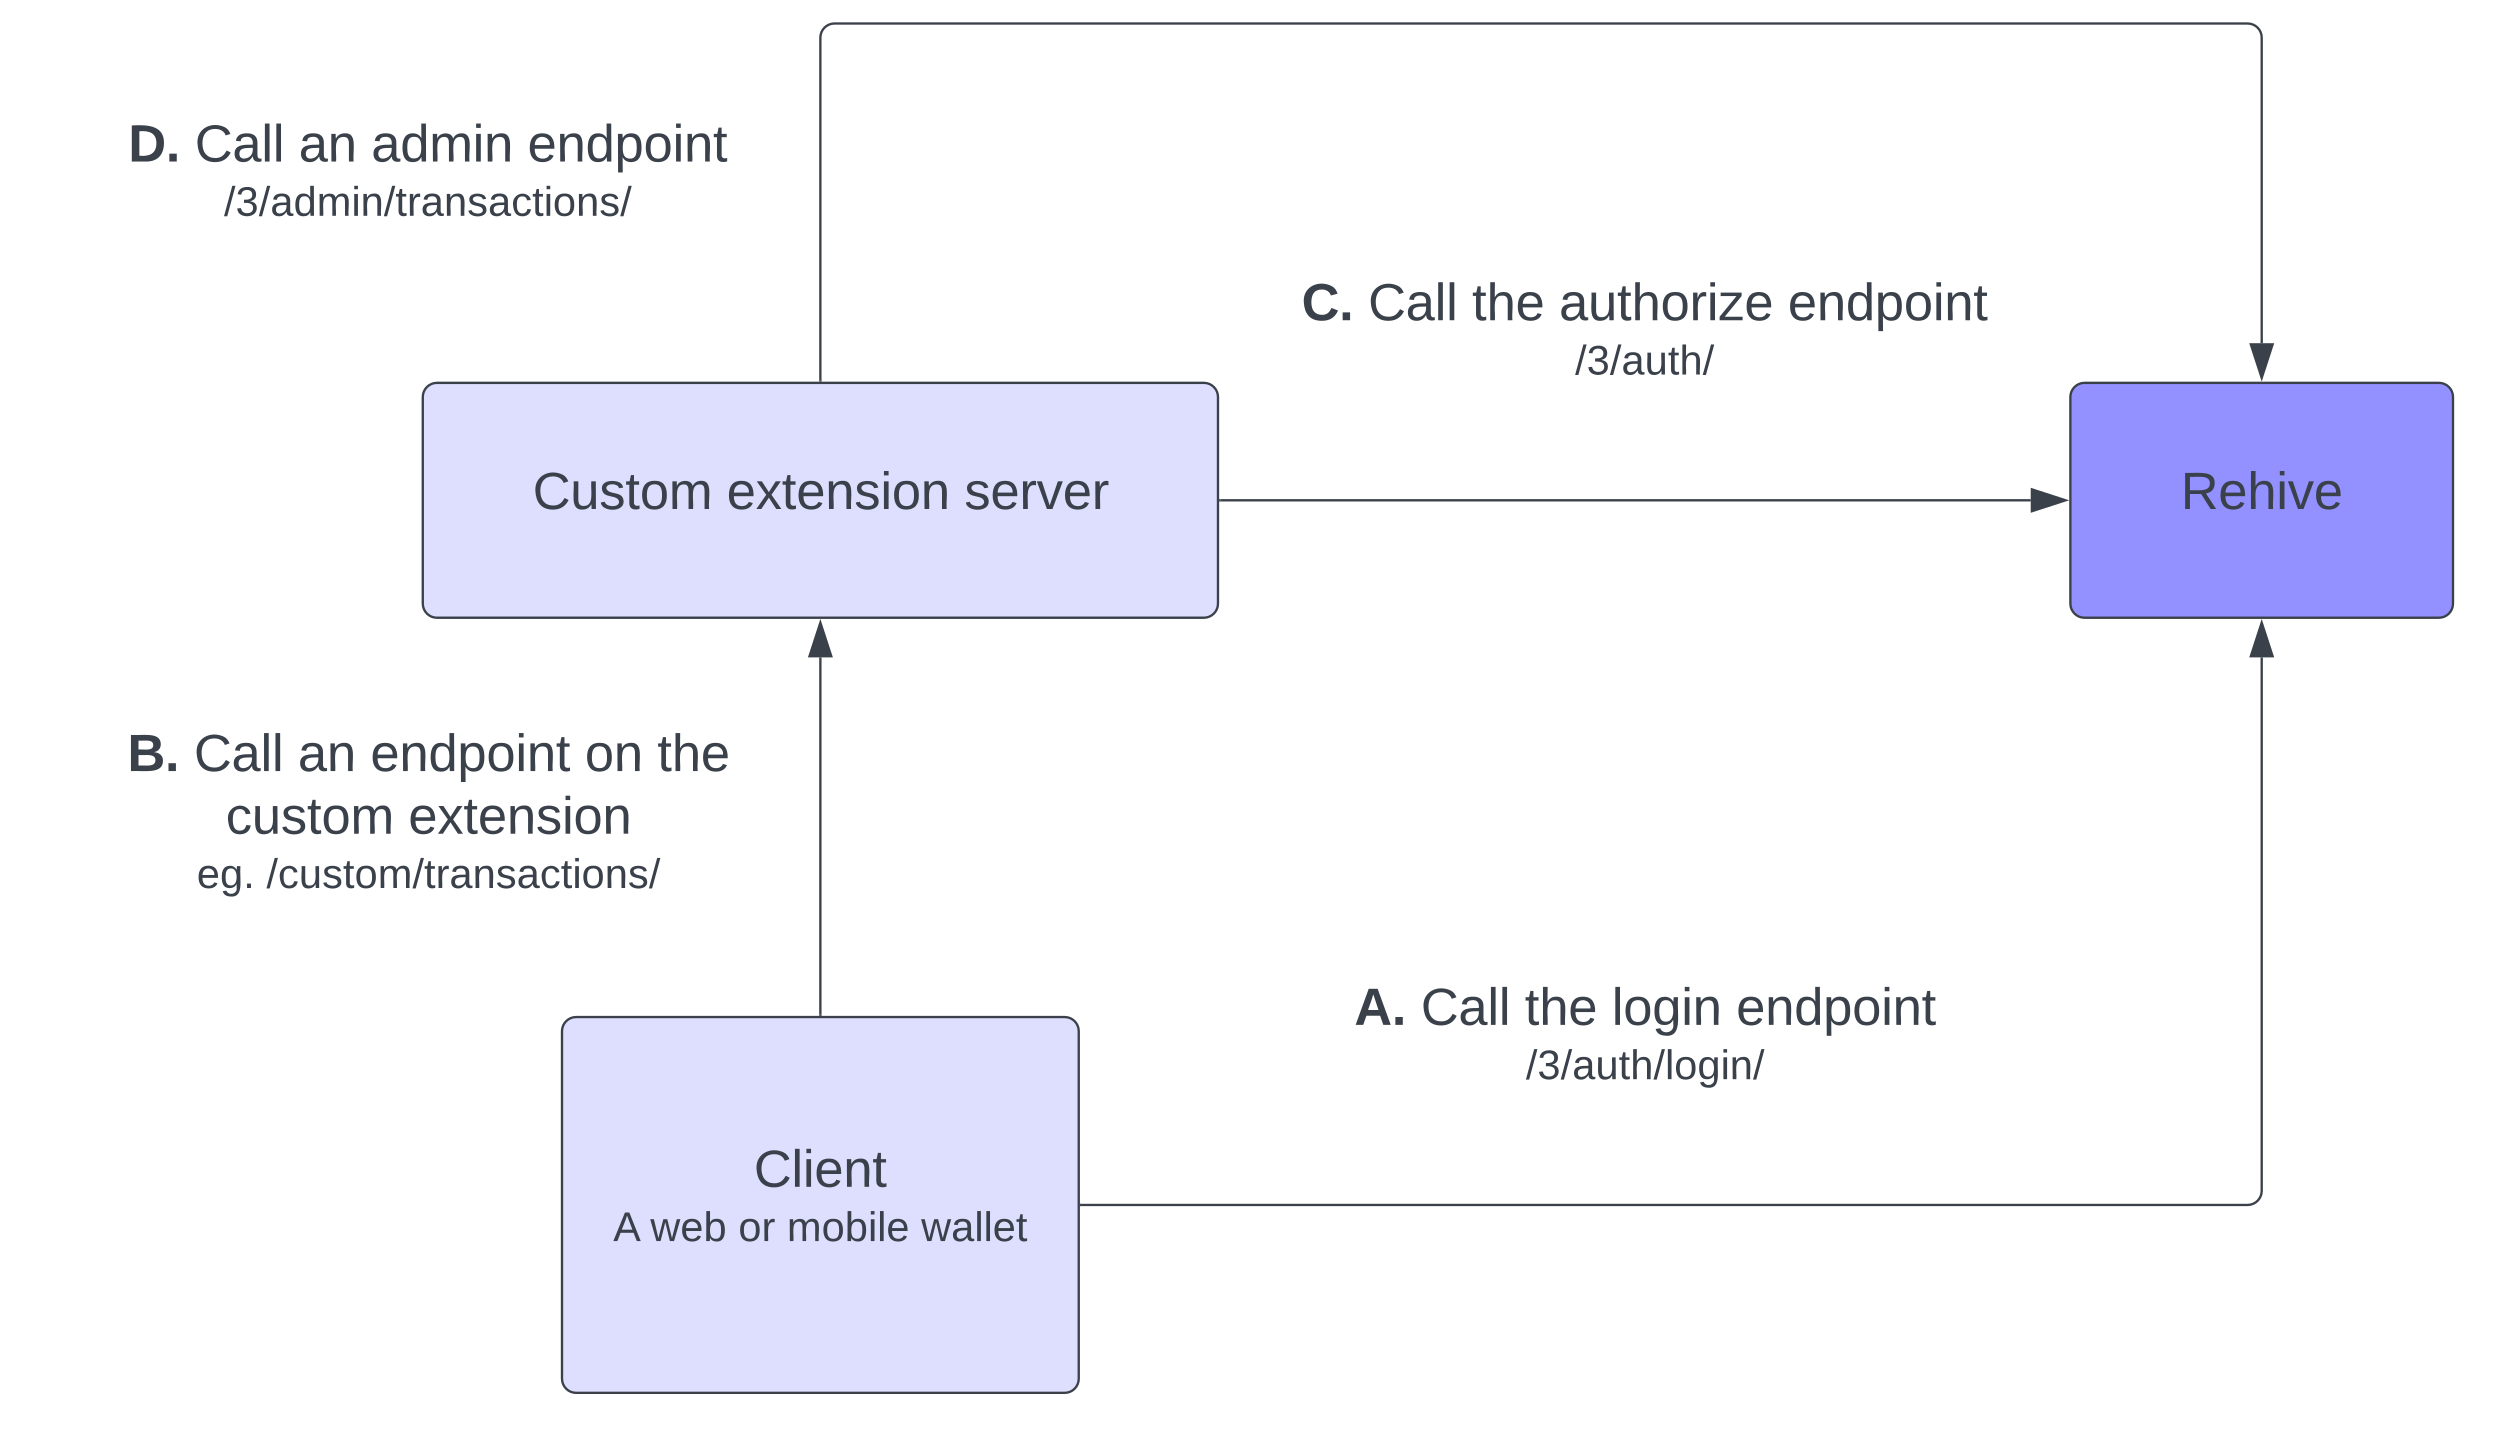 <svg xmlns="http://www.w3.org/2000/svg" xmlns:xlink="http://www.w3.org/1999/xlink" xmlns:lucid="lucid" width="1064.36" height="613"><g transform="translate(-403.251 -350)" lucid:page-tab-id="0_0"><path d="M0 0h1870.87v1322.83H0z" fill="#fff"/><path d="M425.43 370h320v110h-320z" fill="none"/><use xlink:href="#a" transform="matrix(1,0,0,1,425.433,370) translate(32.438 48.778)"/><use xlink:href="#b" transform="matrix(1,0,0,1,425.433,370) translate(60.772 48.778)"/><use xlink:href="#c" transform="matrix(1,0,0,1,425.433,370) translate(105.031 48.778)"/><use xlink:href="#d" transform="matrix(1,0,0,1,425.433,370) translate(135.895 48.778)"/><use xlink:href="#e" transform="matrix(1,0,0,1,425.433,370) translate(202.438 48.778)"/><use xlink:href="#f" transform="matrix(1,0,0,1,425.433,370) translate(73.185 71.889)"/><path d="M1284.7 519c0-3.3 2.7-6 6-6h150.9c3.33 0 6 2.7 6 6v88c0 3.3-2.67 6-6 6h-150.9c-3.3 0-6-2.7-6-6z" stroke="#3a414a" fill="#9391ff"/><use xlink:href="#g" transform="matrix(1,0,0,1,1289.706,518) translate(41.994 48.715)"/><path d="M583.25 519c0-3.3 2.7-6 6-6H915.8c3.3 0 6 2.7 6 6v88c0 3.3-2.7 6-6 6H589.25c-3.3 0-6-2.7-6-6z" stroke="#3a414a" fill="#dedeff"/><use xlink:href="#h" transform="matrix(1,0,0,1,588.251,518) translate(41.815 48.715)"/><use xlink:href="#i" transform="matrix(1,0,0,1,588.251,518) translate(124.407 48.715)"/><use xlink:href="#j" transform="matrix(1,0,0,1,588.251,518) translate(225.58 48.715)"/><path d="M642.52 789c0-3.3 2.7-6 6-6h208c3.32 0 6 2.7 6 6v148c0 3.3-2.68 6-6 6h-208c-3.3 0-6-2.7-6-6z" stroke="#3a414a" fill="#dedeff"/><use xlink:href="#k" transform="matrix(1,0,0,1,654.524,795) translate(69.698 60.278)"/><use xlink:href="#l" transform="matrix(1,0,0,1,654.524,795) translate(9.802 83.389)"/><use xlink:href="#m" transform="matrix(1,0,0,1,654.524,795) translate(25.605 83.389)"/><use xlink:href="#n" transform="matrix(1,0,0,1,654.524,795) translate(63.086 83.389)"/><use xlink:href="#o" transform="matrix(1,0,0,1,654.524,795) translate(83.778 83.389)"/><use xlink:href="#p" transform="matrix(1,0,0,1,654.524,795) translate(140.914 83.389)"/><path d="M951.98 466c0-3.3 2.68-6 6-6h290.54c3.32 0 6 2.7 6 6v54.33c0 3.32-2.68 6-6 6H957.98c-3.32 0-6-2.68-6-6z" stroke="#000" stroke-opacity="0" fill="#fff" fill-opacity="0"/><use xlink:href="#q" transform="matrix(1,0,0,1,956.979,465) translate(0.42 21.34)"/><use xlink:href="#b" transform="matrix(1,0,0,1,956.979,465) translate(28.753 21.34)"/><use xlink:href="#r" transform="matrix(1,0,0,1,956.979,465) translate(73.012 21.34)"/><use xlink:href="#s" transform="matrix(1,0,0,1,956.979,465) translate(110.049 21.34)"/><use xlink:href="#e" transform="matrix(1,0,0,1,956.979,465) translate(207.457 21.34)"/><use xlink:href="#t" transform="matrix(1,0,0,1,956.979,465) translate(116.87 44.451)"/><path d="M922.8 563h345.02" stroke="#3a414a" fill="none"/><path d="M922.8 563.5h-.5v-1h.5z" stroke="#3a414a" stroke-width=".05" fill="#3a414a"/><path d="M1282.6 563l-14.28 4.64v-9.28z" stroke="#3a414a" fill="#3a414a"/><path d="M863.52 863h496.64c3.3 0 6-2.7 6-6V629.88" stroke="#3a414a" fill="none"/><path d="M863.54 863.5h-.52v-1h.52z" stroke="#3a414a" stroke-width=".05" fill="#3a414a"/><path d="M1366.16 615.12l4.64 14.26h-9.27z" stroke="#3a414a" fill="#3a414a"/><path d="M960.7 766c0-3.3 2.7-6 6-6h273.1c3.3 0 6 2.7 6 6v54.33c0 3.32-2.7 6-6 6H966.7c-3.3 0-6-2.68-6-6z" stroke="#000" stroke-opacity="0" fill="#fff" fill-opacity="0"/><g><use xlink:href="#u" transform="matrix(1,0,0,1,965.706,765) translate(14.142 21.34)"/><use xlink:href="#b" transform="matrix(1,0,0,1,965.706,765) translate(42.475 21.34)"/><use xlink:href="#r" transform="matrix(1,0,0,1,965.706,765) translate(86.735 21.34)"/><use xlink:href="#v" transform="matrix(1,0,0,1,965.706,765) translate(123.772 21.34)"/><use xlink:href="#e" transform="matrix(1,0,0,1,965.706,765) translate(176.735 21.34)"/><use xlink:href="#w" transform="matrix(1,0,0,1,965.706,765) translate(87.185 44.451)"/></g><path d="M752.52 782V629.88" stroke="#3a414a" fill="none"/><path d="M753.02 782.5h-1v-.5h1z" stroke="#3a414a" stroke-width=".05" fill="#3a414a"/><path d="M752.52 615.12l4.64 14.26h-9.27z" stroke="#3a414a" fill="#3a414a"/><path d="M423.25 659c0-3.3 2.7-6 6-6H741.6c3.33 0 6 2.7 6 6v78c0 3.3-2.67 6-6 6H429.26c-3.3 0-6-2.7-6-6z" stroke="#000" stroke-opacity="0" fill="#fff" fill-opacity="0"/><g><use xlink:href="#x" transform="matrix(1,0,0,1,428.251,658) translate(29.259 20.278)"/><use xlink:href="#b" transform="matrix(1,0,0,1,428.251,658) translate(57.593 20.278)"/><use xlink:href="#c" transform="matrix(1,0,0,1,428.251,658) translate(101.852 20.278)"/><use xlink:href="#y" transform="matrix(1,0,0,1,428.251,658) translate(132.716 20.278)"/><use xlink:href="#z" transform="matrix(1,0,0,1,428.251,658) translate(224.012 20.278)"/><use xlink:href="#A" transform="matrix(1,0,0,1,428.251,658) translate(254.877 20.278)"/><use xlink:href="#B" transform="matrix(1,0,0,1,428.251,658) translate(71.142 46.944)"/><use xlink:href="#C" transform="matrix(1,0,0,1,428.251,658) translate(148.858 46.944)"/><use xlink:href="#D" transform="matrix(1,0,0,1,428.251,658) translate(58.809 70.056)"/><use xlink:href="#E" transform="matrix(1,0,0,1,428.251,658) translate(88.438 70.056)"/></g><path d="M752.52 512V366c0-3.3 2.7-6 6-6h601.64c3.3 0 6 2.7 6 6v130.12" stroke="#3a414a" fill="none"/><path d="M753.02 512.5h-1v-.5h1z" stroke="#3a414a" stroke-width=".05" fill="#3a414a"/><path d="M1366.16 510.88l-4.63-14.26h9.27z" stroke="#3a414a" fill="#3a414a"/><defs><path fill="#3a414a" d="M24-248c120-7 223 5 221 122C244-46 201 0 124 0H24v-248zM76-40c74 7 117-18 117-86 0-67-45-88-117-82v168" id="F"/><path fill="#3a414a" d="M24 0v-54h51V0H24" id="G"/><g id="a"><use transform="matrix(0.062,0,0,0.062,0,0)" xlink:href="#F"/><use transform="matrix(0.062,0,0,0.062,15.988,0)" xlink:href="#G"/></g><path fill="#3a414a" d="M212-179c-10-28-35-45-73-45-59 0-87 40-87 99 0 60 29 101 89 101 43 0 62-24 78-52l27 14C228-24 195 4 139 4 59 4 22-46 18-125c-6-104 99-153 187-111 19 9 31 26 39 46" id="H"/><path fill="#3a414a" d="M141-36C126-15 110 5 73 4 37 3 15-17 15-53c-1-64 63-63 125-63 3-35-9-54-41-54-24 1-41 7-42 31l-33-3c5-37 33-52 76-52 45 0 72 20 72 64v82c-1 20 7 32 28 27v20c-31 9-61-2-59-35zM48-53c0 20 12 33 32 33 41-3 63-29 60-74-43 2-92-5-92 41" id="I"/><path fill="#3a414a" d="M24 0v-261h32V0H24" id="J"/><g id="b"><use transform="matrix(0.062,0,0,0.062,0,0)" xlink:href="#H"/><use transform="matrix(0.062,0,0,0.062,15.988,0)" xlink:href="#I"/><use transform="matrix(0.062,0,0,0.062,28.333,0)" xlink:href="#J"/><use transform="matrix(0.062,0,0,0.062,33.21,0)" xlink:href="#J"/></g><path fill="#3a414a" d="M117-194c89-4 53 116 60 194h-32v-121c0-31-8-49-39-48C34-167 62-67 57 0H25l-1-190h30c1 10-1 24 2 32 11-22 29-35 61-36" id="K"/><g id="c"><use transform="matrix(0.062,0,0,0.062,0,0)" xlink:href="#I"/><use transform="matrix(0.062,0,0,0.062,12.346,0)" xlink:href="#K"/></g><path fill="#3a414a" d="M85-194c31 0 48 13 60 33l-1-100h32l1 261h-30c-2-10 0-23-3-31C134-8 116 4 85 4 32 4 16-35 15-94c0-66 23-100 70-100zm9 24c-40 0-46 34-46 75 0 40 6 74 45 74 42 0 51-32 51-76 0-42-9-74-50-73" id="L"/><path fill="#3a414a" d="M210-169c-67 3-38 105-44 169h-31v-121c0-29-5-50-35-48C34-165 62-65 56 0H25l-1-190h30c1 10-1 24 2 32 10-44 99-50 107 0 11-21 27-35 58-36 85-2 47 119 55 194h-31v-121c0-29-5-49-35-48" id="M"/><path fill="#3a414a" d="M24-231v-30h32v30H24zM24 0v-190h32V0H24" id="N"/><g id="d"><use transform="matrix(0.062,0,0,0.062,0,0)" xlink:href="#I"/><use transform="matrix(0.062,0,0,0.062,12.346,0)" xlink:href="#L"/><use transform="matrix(0.062,0,0,0.062,24.691,0)" xlink:href="#M"/><use transform="matrix(0.062,0,0,0.062,43.148,0)" xlink:href="#N"/><use transform="matrix(0.062,0,0,0.062,48.025,0)" xlink:href="#K"/></g><path fill="#3a414a" d="M100-194c63 0 86 42 84 106H49c0 40 14 67 53 68 26 1 43-12 49-29l28 8c-11 28-37 45-77 45C44 4 14-33 15-96c1-61 26-98 85-98zm52 81c6-60-76-77-97-28-3 7-6 17-6 28h103" id="O"/><path fill="#3a414a" d="M115-194c55 1 70 41 70 98S169 2 115 4C84 4 66-9 55-30l1 105H24l-1-265h31l2 30c10-21 28-34 59-34zm-8 174c40 0 45-34 45-75s-6-73-45-74c-42 0-51 32-51 76 0 43 10 73 51 73" id="P"/><path fill="#3a414a" d="M100-194c62-1 85 37 85 99 1 63-27 99-86 99S16-35 15-95c0-66 28-99 85-99zM99-20c44 1 53-31 53-75 0-43-8-75-51-75s-53 32-53 75 10 74 51 75" id="Q"/><path fill="#3a414a" d="M59-47c-2 24 18 29 38 22v24C64 9 27 4 27-40v-127H5v-23h24l9-43h21v43h35v23H59v120" id="R"/><g id="e"><use transform="matrix(0.062,0,0,0.062,0,0)" xlink:href="#O"/><use transform="matrix(0.062,0,0,0.062,12.346,0)" xlink:href="#K"/><use transform="matrix(0.062,0,0,0.062,24.691,0)" xlink:href="#L"/><use transform="matrix(0.062,0,0,0.062,37.037,0)" xlink:href="#P"/><use transform="matrix(0.062,0,0,0.062,49.383,0)" xlink:href="#Q"/><use transform="matrix(0.062,0,0,0.062,61.728,0)" xlink:href="#N"/><use transform="matrix(0.062,0,0,0.062,66.605,0)" xlink:href="#K"/><use transform="matrix(0.062,0,0,0.062,78.951,0)" xlink:href="#R"/></g><path fill="#3a414a" d="M0 4l72-265h28L28 4H0" id="S"/><path fill="#3a414a" d="M126-127c33 6 58 20 58 59 0 88-139 92-164 29-3-8-5-16-6-25l32-3c6 27 21 44 54 44 32 0 52-15 52-46 0-38-36-46-79-43v-28c39 1 72-4 72-42 0-27-17-43-46-43-28 0-47 15-49 41l-32-3c6-42 35-63 81-64 48-1 79 21 79 65 0 36-21 52-52 59" id="T"/><path fill="#3a414a" d="M114-163C36-179 61-72 57 0H25l-1-190h30c1 12-1 29 2 39 6-27 23-49 58-41v29" id="U"/><path fill="#3a414a" d="M135-143c-3-34-86-38-87 0 15 53 115 12 119 90S17 21 10-45l28-5c4 36 97 45 98 0-10-56-113-15-118-90-4-57 82-63 122-42 12 7 21 19 24 35" id="V"/><path fill="#3a414a" d="M96-169c-40 0-48 33-48 73s9 75 48 75c24 0 41-14 43-38l32 2c-6 37-31 61-74 61-59 0-76-41-82-99-10-93 101-131 147-64 4 7 5 14 7 22l-32 3c-4-21-16-35-41-35" id="W"/><g id="f"><use transform="matrix(0.049,0,0,0.049,0,0)" xlink:href="#S"/><use transform="matrix(0.049,0,0,0.049,4.938,0)" xlink:href="#T"/><use transform="matrix(0.049,0,0,0.049,14.815,0)" xlink:href="#S"/><use transform="matrix(0.049,0,0,0.049,19.753,0)" xlink:href="#I"/><use transform="matrix(0.049,0,0,0.049,29.63,0)" xlink:href="#L"/><use transform="matrix(0.049,0,0,0.049,39.506,0)" xlink:href="#M"/><use transform="matrix(0.049,0,0,0.049,54.272,0)" xlink:href="#N"/><use transform="matrix(0.049,0,0,0.049,58.173,0)" xlink:href="#K"/><use transform="matrix(0.049,0,0,0.049,68.049,0)" xlink:href="#S"/><use transform="matrix(0.049,0,0,0.049,72.988,0)" xlink:href="#R"/><use transform="matrix(0.049,0,0,0.049,77.926,0)" xlink:href="#U"/><use transform="matrix(0.049,0,0,0.049,83.802,0)" xlink:href="#I"/><use transform="matrix(0.049,0,0,0.049,93.679,0)" xlink:href="#K"/><use transform="matrix(0.049,0,0,0.049,103.556,0)" xlink:href="#V"/><use transform="matrix(0.049,0,0,0.049,112.444,0)" xlink:href="#I"/><use transform="matrix(0.049,0,0,0.049,122.321,0)" xlink:href="#W"/><use transform="matrix(0.049,0,0,0.049,131.21,0)" xlink:href="#R"/><use transform="matrix(0.049,0,0,0.049,136.148,0)" xlink:href="#N"/><use transform="matrix(0.049,0,0,0.049,140.049,0)" xlink:href="#Q"/><use transform="matrix(0.049,0,0,0.049,149.926,0)" xlink:href="#K"/><use transform="matrix(0.049,0,0,0.049,159.802,0)" xlink:href="#V"/><use transform="matrix(0.049,0,0,0.049,168.691,0)" xlink:href="#S"/></g><path fill="#3a414a" d="M233-177c-1 41-23 64-60 70L243 0h-38l-65-103H63V0H30v-248c88 3 205-21 203 71zM63-129c60-2 137 13 137-47 0-61-80-42-137-45v92" id="X"/><path fill="#3a414a" d="M106-169C34-169 62-67 57 0H25v-261h32l-1 103c12-21 28-36 61-36 89 0 53 116 60 194h-32v-121c2-32-8-49-39-48" id="Y"/><path fill="#3a414a" d="M108 0H70L1-190h34L89-25l56-165h34" id="Z"/><g id="g"><use transform="matrix(0.062,0,0,0.062,0,0)" xlink:href="#X"/><use transform="matrix(0.062,0,0,0.062,15.988,0)" xlink:href="#O"/><use transform="matrix(0.062,0,0,0.062,28.333,0)" xlink:href="#Y"/><use transform="matrix(0.062,0,0,0.062,40.679,0)" xlink:href="#N"/><use transform="matrix(0.062,0,0,0.062,45.556,0)" xlink:href="#Z"/><use transform="matrix(0.062,0,0,0.062,56.667,0)" xlink:href="#O"/></g><path fill="#3a414a" d="M84 4C-5 8 30-112 23-190h32v120c0 31 7 50 39 49 72-2 45-101 50-169h31l1 190h-30c-1-10 1-25-2-33-11 22-28 36-60 37" id="aa"/><g id="h"><use transform="matrix(0.062,0,0,0.062,0,0)" xlink:href="#H"/><use transform="matrix(0.062,0,0,0.062,15.988,0)" xlink:href="#aa"/><use transform="matrix(0.062,0,0,0.062,28.333,0)" xlink:href="#V"/><use transform="matrix(0.062,0,0,0.062,39.444,0)" xlink:href="#R"/><use transform="matrix(0.062,0,0,0.062,45.617,0)" xlink:href="#Q"/><use transform="matrix(0.062,0,0,0.062,57.963,0)" xlink:href="#M"/></g><path fill="#3a414a" d="M141 0L90-78 38 0H4l68-98-65-92h35l48 74 47-74h35l-64 92 68 98h-35" id="ab"/><g id="i"><use transform="matrix(0.062,0,0,0.062,0,0)" xlink:href="#O"/><use transform="matrix(0.062,0,0,0.062,12.346,0)" xlink:href="#ab"/><use transform="matrix(0.062,0,0,0.062,23.457,0)" xlink:href="#R"/><use transform="matrix(0.062,0,0,0.062,29.63,0)" xlink:href="#O"/><use transform="matrix(0.062,0,0,0.062,41.975,0)" xlink:href="#K"/><use transform="matrix(0.062,0,0,0.062,54.321,0)" xlink:href="#V"/><use transform="matrix(0.062,0,0,0.062,65.432,0)" xlink:href="#N"/><use transform="matrix(0.062,0,0,0.062,70.309,0)" xlink:href="#Q"/><use transform="matrix(0.062,0,0,0.062,82.654,0)" xlink:href="#K"/></g><g id="j"><use transform="matrix(0.062,0,0,0.062,0,0)" xlink:href="#V"/><use transform="matrix(0.062,0,0,0.062,11.111,0)" xlink:href="#O"/><use transform="matrix(0.062,0,0,0.062,23.457,0)" xlink:href="#U"/><use transform="matrix(0.062,0,0,0.062,30.802,0)" xlink:href="#Z"/><use transform="matrix(0.062,0,0,0.062,41.914,0)" xlink:href="#O"/><use transform="matrix(0.062,0,0,0.062,54.259,0)" xlink:href="#U"/></g><g id="k"><use transform="matrix(0.062,0,0,0.062,0,0)" xlink:href="#H"/><use transform="matrix(0.062,0,0,0.062,15.988,0)" xlink:href="#J"/><use transform="matrix(0.062,0,0,0.062,20.864,0)" xlink:href="#N"/><use transform="matrix(0.062,0,0,0.062,25.741,0)" xlink:href="#O"/><use transform="matrix(0.062,0,0,0.062,38.086,0)" xlink:href="#K"/><use transform="matrix(0.062,0,0,0.062,50.432,0)" xlink:href="#R"/></g><path fill="#3a414a" d="M205 0l-28-72H64L36 0H1l101-248h38L239 0h-34zm-38-99l-47-123c-12 45-31 82-46 123h93" id="ac"/><use transform="matrix(0.049,0,0,0.049,0,0)" xlink:href="#ac" id="l"/><path fill="#3a414a" d="M206 0h-36l-40-164L89 0H53L-1-190h32L70-26l43-164h34l41 164 42-164h31" id="ad"/><path fill="#3a414a" d="M115-194c53 0 69 39 70 98 0 66-23 100-70 100C84 3 66-7 56-30L54 0H23l1-261h32v101c10-23 28-34 59-34zm-8 174c40 0 45-34 45-75 0-40-5-75-45-74-42 0-51 32-51 76 0 43 10 73 51 73" id="ae"/><g id="m"><use transform="matrix(0.049,0,0,0.049,0,0)" xlink:href="#ad"/><use transform="matrix(0.049,0,0,0.049,12.79,0)" xlink:href="#O"/><use transform="matrix(0.049,0,0,0.049,22.667,0)" xlink:href="#ae"/></g><g id="n"><use transform="matrix(0.049,0,0,0.049,0,0)" xlink:href="#Q"/><use transform="matrix(0.049,0,0,0.049,9.877,0)" xlink:href="#U"/></g><g id="o"><use transform="matrix(0.049,0,0,0.049,0,0)" xlink:href="#M"/><use transform="matrix(0.049,0,0,0.049,14.765,0)" xlink:href="#Q"/><use transform="matrix(0.049,0,0,0.049,24.642,0)" xlink:href="#ae"/><use transform="matrix(0.049,0,0,0.049,34.519,0)" xlink:href="#N"/><use transform="matrix(0.049,0,0,0.049,38.42,0)" xlink:href="#J"/><use transform="matrix(0.049,0,0,0.049,42.321,0)" xlink:href="#O"/></g><g id="p"><use transform="matrix(0.049,0,0,0.049,0,0)" xlink:href="#ad"/><use transform="matrix(0.049,0,0,0.049,12.79,0)" xlink:href="#I"/><use transform="matrix(0.049,0,0,0.049,22.667,0)" xlink:href="#J"/><use transform="matrix(0.049,0,0,0.049,26.568,0)" xlink:href="#J"/><use transform="matrix(0.049,0,0,0.049,30.469,0)" xlink:href="#O"/><use transform="matrix(0.049,0,0,0.049,40.346,0)" xlink:href="#R"/></g><path fill="#3a414a" d="M67-125c0 53 21 87 73 88 37 1 54-22 65-47l45 17C233-25 199 4 140 4 58 4 20-42 15-125 8-235 124-281 211-232c18 10 29 29 36 50l-46 12c-8-25-30-41-62-41-52 0-71 34-72 86" id="af"/><g id="q"><use transform="matrix(0.062,0,0,0.062,0,0)" xlink:href="#af"/><use transform="matrix(0.062,0,0,0.062,15.988,0)" xlink:href="#G"/></g><g id="r"><use transform="matrix(0.062,0,0,0.062,0,0)" xlink:href="#R"/><use transform="matrix(0.062,0,0,0.062,6.173,0)" xlink:href="#Y"/><use transform="matrix(0.062,0,0,0.062,18.519,0)" xlink:href="#O"/></g><path fill="#3a414a" d="M9 0v-24l116-142H16v-24h144v24L44-24h123V0H9" id="ag"/><g id="s"><use transform="matrix(0.062,0,0,0.062,0,0)" xlink:href="#I"/><use transform="matrix(0.062,0,0,0.062,12.346,0)" xlink:href="#aa"/><use transform="matrix(0.062,0,0,0.062,24.691,0)" xlink:href="#R"/><use transform="matrix(0.062,0,0,0.062,30.864,0)" xlink:href="#Y"/><use transform="matrix(0.062,0,0,0.062,43.21,0)" xlink:href="#Q"/><use transform="matrix(0.062,0,0,0.062,55.556,0)" xlink:href="#U"/><use transform="matrix(0.062,0,0,0.062,62.901,0)" xlink:href="#N"/><use transform="matrix(0.062,0,0,0.062,67.778,0)" xlink:href="#ag"/><use transform="matrix(0.062,0,0,0.062,78.889,0)" xlink:href="#O"/></g><g id="t"><use transform="matrix(0.049,0,0,0.049,0,0)" xlink:href="#S"/><use transform="matrix(0.049,0,0,0.049,4.938,0)" xlink:href="#T"/><use transform="matrix(0.049,0,0,0.049,14.815,0)" xlink:href="#S"/><use transform="matrix(0.049,0,0,0.049,19.753,0)" xlink:href="#I"/><use transform="matrix(0.049,0,0,0.049,29.63,0)" xlink:href="#aa"/><use transform="matrix(0.049,0,0,0.049,39.506,0)" xlink:href="#R"/><use transform="matrix(0.049,0,0,0.049,44.444,0)" xlink:href="#Y"/><use transform="matrix(0.049,0,0,0.049,54.321,0)" xlink:href="#S"/></g><path fill="#3a414a" d="M199 0l-22-63H83L61 0H9l90-248h61L250 0h-51zm-33-102l-36-108c-10 38-24 72-36 108h72" id="ah"/><g id="u"><use transform="matrix(0.062,0,0,0.062,0,0)" xlink:href="#ah"/><use transform="matrix(0.062,0,0,0.062,15.988,0)" xlink:href="#G"/></g><path fill="#3a414a" d="M177-190C167-65 218 103 67 71c-23-6-38-20-44-43l32-5c15 47 100 32 89-28v-30C133-14 115 1 83 1 29 1 15-40 15-95c0-56 16-97 71-98 29-1 48 16 59 35 1-10 0-23 2-32h30zM94-22c36 0 50-32 50-73 0-42-14-75-50-75-39 0-46 34-46 75s6 73 46 73" id="ai"/><g id="v"><use transform="matrix(0.062,0,0,0.062,0,0)" xlink:href="#J"/><use transform="matrix(0.062,0,0,0.062,4.877,0)" xlink:href="#Q"/><use transform="matrix(0.062,0,0,0.062,17.222,0)" xlink:href="#ai"/><use transform="matrix(0.062,0,0,0.062,29.568,0)" xlink:href="#N"/><use transform="matrix(0.062,0,0,0.062,34.444,0)" xlink:href="#K"/></g><g id="w"><use transform="matrix(0.049,0,0,0.049,0,0)" xlink:href="#S"/><use transform="matrix(0.049,0,0,0.049,4.938,0)" xlink:href="#T"/><use transform="matrix(0.049,0,0,0.049,14.815,0)" xlink:href="#S"/><use transform="matrix(0.049,0,0,0.049,19.753,0)" xlink:href="#I"/><use transform="matrix(0.049,0,0,0.049,29.63,0)" xlink:href="#aa"/><use transform="matrix(0.049,0,0,0.049,39.506,0)" xlink:href="#R"/><use transform="matrix(0.049,0,0,0.049,44.444,0)" xlink:href="#Y"/><use transform="matrix(0.049,0,0,0.049,54.321,0)" xlink:href="#S"/><use transform="matrix(0.049,0,0,0.049,59.259,0)" xlink:href="#J"/><use transform="matrix(0.049,0,0,0.049,63.16,0)" xlink:href="#Q"/><use transform="matrix(0.049,0,0,0.049,73.037,0)" xlink:href="#ai"/><use transform="matrix(0.049,0,0,0.049,82.914,0)" xlink:href="#N"/><use transform="matrix(0.049,0,0,0.049,86.815,0)" xlink:href="#K"/><use transform="matrix(0.049,0,0,0.049,96.691,0)" xlink:href="#S"/></g><path fill="#3a414a" d="M182-130c37 4 62 22 62 59C244 23 116-4 24 0v-248c84 5 203-23 205 63 0 31-19 50-47 55zM76-148c40-3 101 13 101-30 0-44-60-28-101-31v61zm0 110c48-3 116 14 116-37 0-48-69-32-116-35v72" id="aj"/><g id="x"><use transform="matrix(0.062,0,0,0.062,0,0)" xlink:href="#aj"/><use transform="matrix(0.062,0,0,0.062,15.988,0)" xlink:href="#G"/></g><g id="y"><use transform="matrix(0.062,0,0,0.062,0,0)" xlink:href="#O"/><use transform="matrix(0.062,0,0,0.062,12.346,0)" xlink:href="#K"/><use transform="matrix(0.062,0,0,0.062,24.691,0)" xlink:href="#L"/><use transform="matrix(0.062,0,0,0.062,37.037,0)" xlink:href="#P"/><use transform="matrix(0.062,0,0,0.062,49.383,0)" xlink:href="#Q"/><use transform="matrix(0.062,0,0,0.062,61.728,0)" xlink:href="#N"/><use transform="matrix(0.062,0,0,0.062,66.605,0)" xlink:href="#K"/><use transform="matrix(0.062,0,0,0.062,78.951,0)" xlink:href="#R"/></g><g id="z"><use transform="matrix(0.062,0,0,0.062,0,0)" xlink:href="#Q"/><use transform="matrix(0.062,0,0,0.062,12.346,0)" xlink:href="#K"/></g><g id="A"><use transform="matrix(0.062,0,0,0.062,0,0)" xlink:href="#R"/><use transform="matrix(0.062,0,0,0.062,6.173,0)" xlink:href="#Y"/><use transform="matrix(0.062,0,0,0.062,18.519,0)" xlink:href="#O"/></g><g id="B"><use transform="matrix(0.062,0,0,0.062,0,0)" xlink:href="#W"/><use transform="matrix(0.062,0,0,0.062,11.111,0)" xlink:href="#aa"/><use transform="matrix(0.062,0,0,0.062,23.457,0)" xlink:href="#V"/><use transform="matrix(0.062,0,0,0.062,34.568,0)" xlink:href="#R"/><use transform="matrix(0.062,0,0,0.062,40.741,0)" xlink:href="#Q"/><use transform="matrix(0.062,0,0,0.062,53.086,0)" xlink:href="#M"/></g><g id="C"><use transform="matrix(0.062,0,0,0.062,0,0)" xlink:href="#O"/><use transform="matrix(0.062,0,0,0.062,12.346,0)" xlink:href="#ab"/><use transform="matrix(0.062,0,0,0.062,23.457,0)" xlink:href="#R"/><use transform="matrix(0.062,0,0,0.062,29.63,0)" xlink:href="#O"/><use transform="matrix(0.062,0,0,0.062,41.975,0)" xlink:href="#K"/><use transform="matrix(0.062,0,0,0.062,54.321,0)" xlink:href="#V"/><use transform="matrix(0.062,0,0,0.062,65.432,0)" xlink:href="#N"/><use transform="matrix(0.062,0,0,0.062,70.309,0)" xlink:href="#Q"/><use transform="matrix(0.062,0,0,0.062,82.654,0)" xlink:href="#K"/></g><path fill="#3a414a" d="M33 0v-38h34V0H33" id="ak"/><g id="D"><use transform="matrix(0.049,0,0,0.049,0,0)" xlink:href="#O"/><use transform="matrix(0.049,0,0,0.049,9.877,0)" xlink:href="#ai"/><use transform="matrix(0.049,0,0,0.049,19.753,0)" xlink:href="#ak"/></g><g id="E"><use transform="matrix(0.049,0,0,0.049,0,0)" xlink:href="#S"/><use transform="matrix(0.049,0,0,0.049,4.938,0)" xlink:href="#W"/><use transform="matrix(0.049,0,0,0.049,13.827,0)" xlink:href="#aa"/><use transform="matrix(0.049,0,0,0.049,23.704,0)" xlink:href="#V"/><use transform="matrix(0.049,0,0,0.049,32.593,0)" xlink:href="#R"/><use transform="matrix(0.049,0,0,0.049,37.531,0)" xlink:href="#Q"/><use transform="matrix(0.049,0,0,0.049,47.407,0)" xlink:href="#M"/><use transform="matrix(0.049,0,0,0.049,62.173,0)" xlink:href="#S"/><use transform="matrix(0.049,0,0,0.049,67.111,0)" xlink:href="#R"/><use transform="matrix(0.049,0,0,0.049,72.049,0)" xlink:href="#U"/><use transform="matrix(0.049,0,0,0.049,77.926,0)" xlink:href="#I"/><use transform="matrix(0.049,0,0,0.049,87.802,0)" xlink:href="#K"/><use transform="matrix(0.049,0,0,0.049,97.679,0)" xlink:href="#V"/><use transform="matrix(0.049,0,0,0.049,106.568,0)" xlink:href="#I"/><use transform="matrix(0.049,0,0,0.049,116.444,0)" xlink:href="#W"/><use transform="matrix(0.049,0,0,0.049,125.333,0)" xlink:href="#R"/><use transform="matrix(0.049,0,0,0.049,130.272,0)" xlink:href="#N"/><use transform="matrix(0.049,0,0,0.049,134.173,0)" xlink:href="#Q"/><use transform="matrix(0.049,0,0,0.049,144.049,0)" xlink:href="#K"/><use transform="matrix(0.049,0,0,0.049,153.926,0)" xlink:href="#V"/><use transform="matrix(0.049,0,0,0.049,162.815,0)" xlink:href="#S"/></g></defs></g></svg>